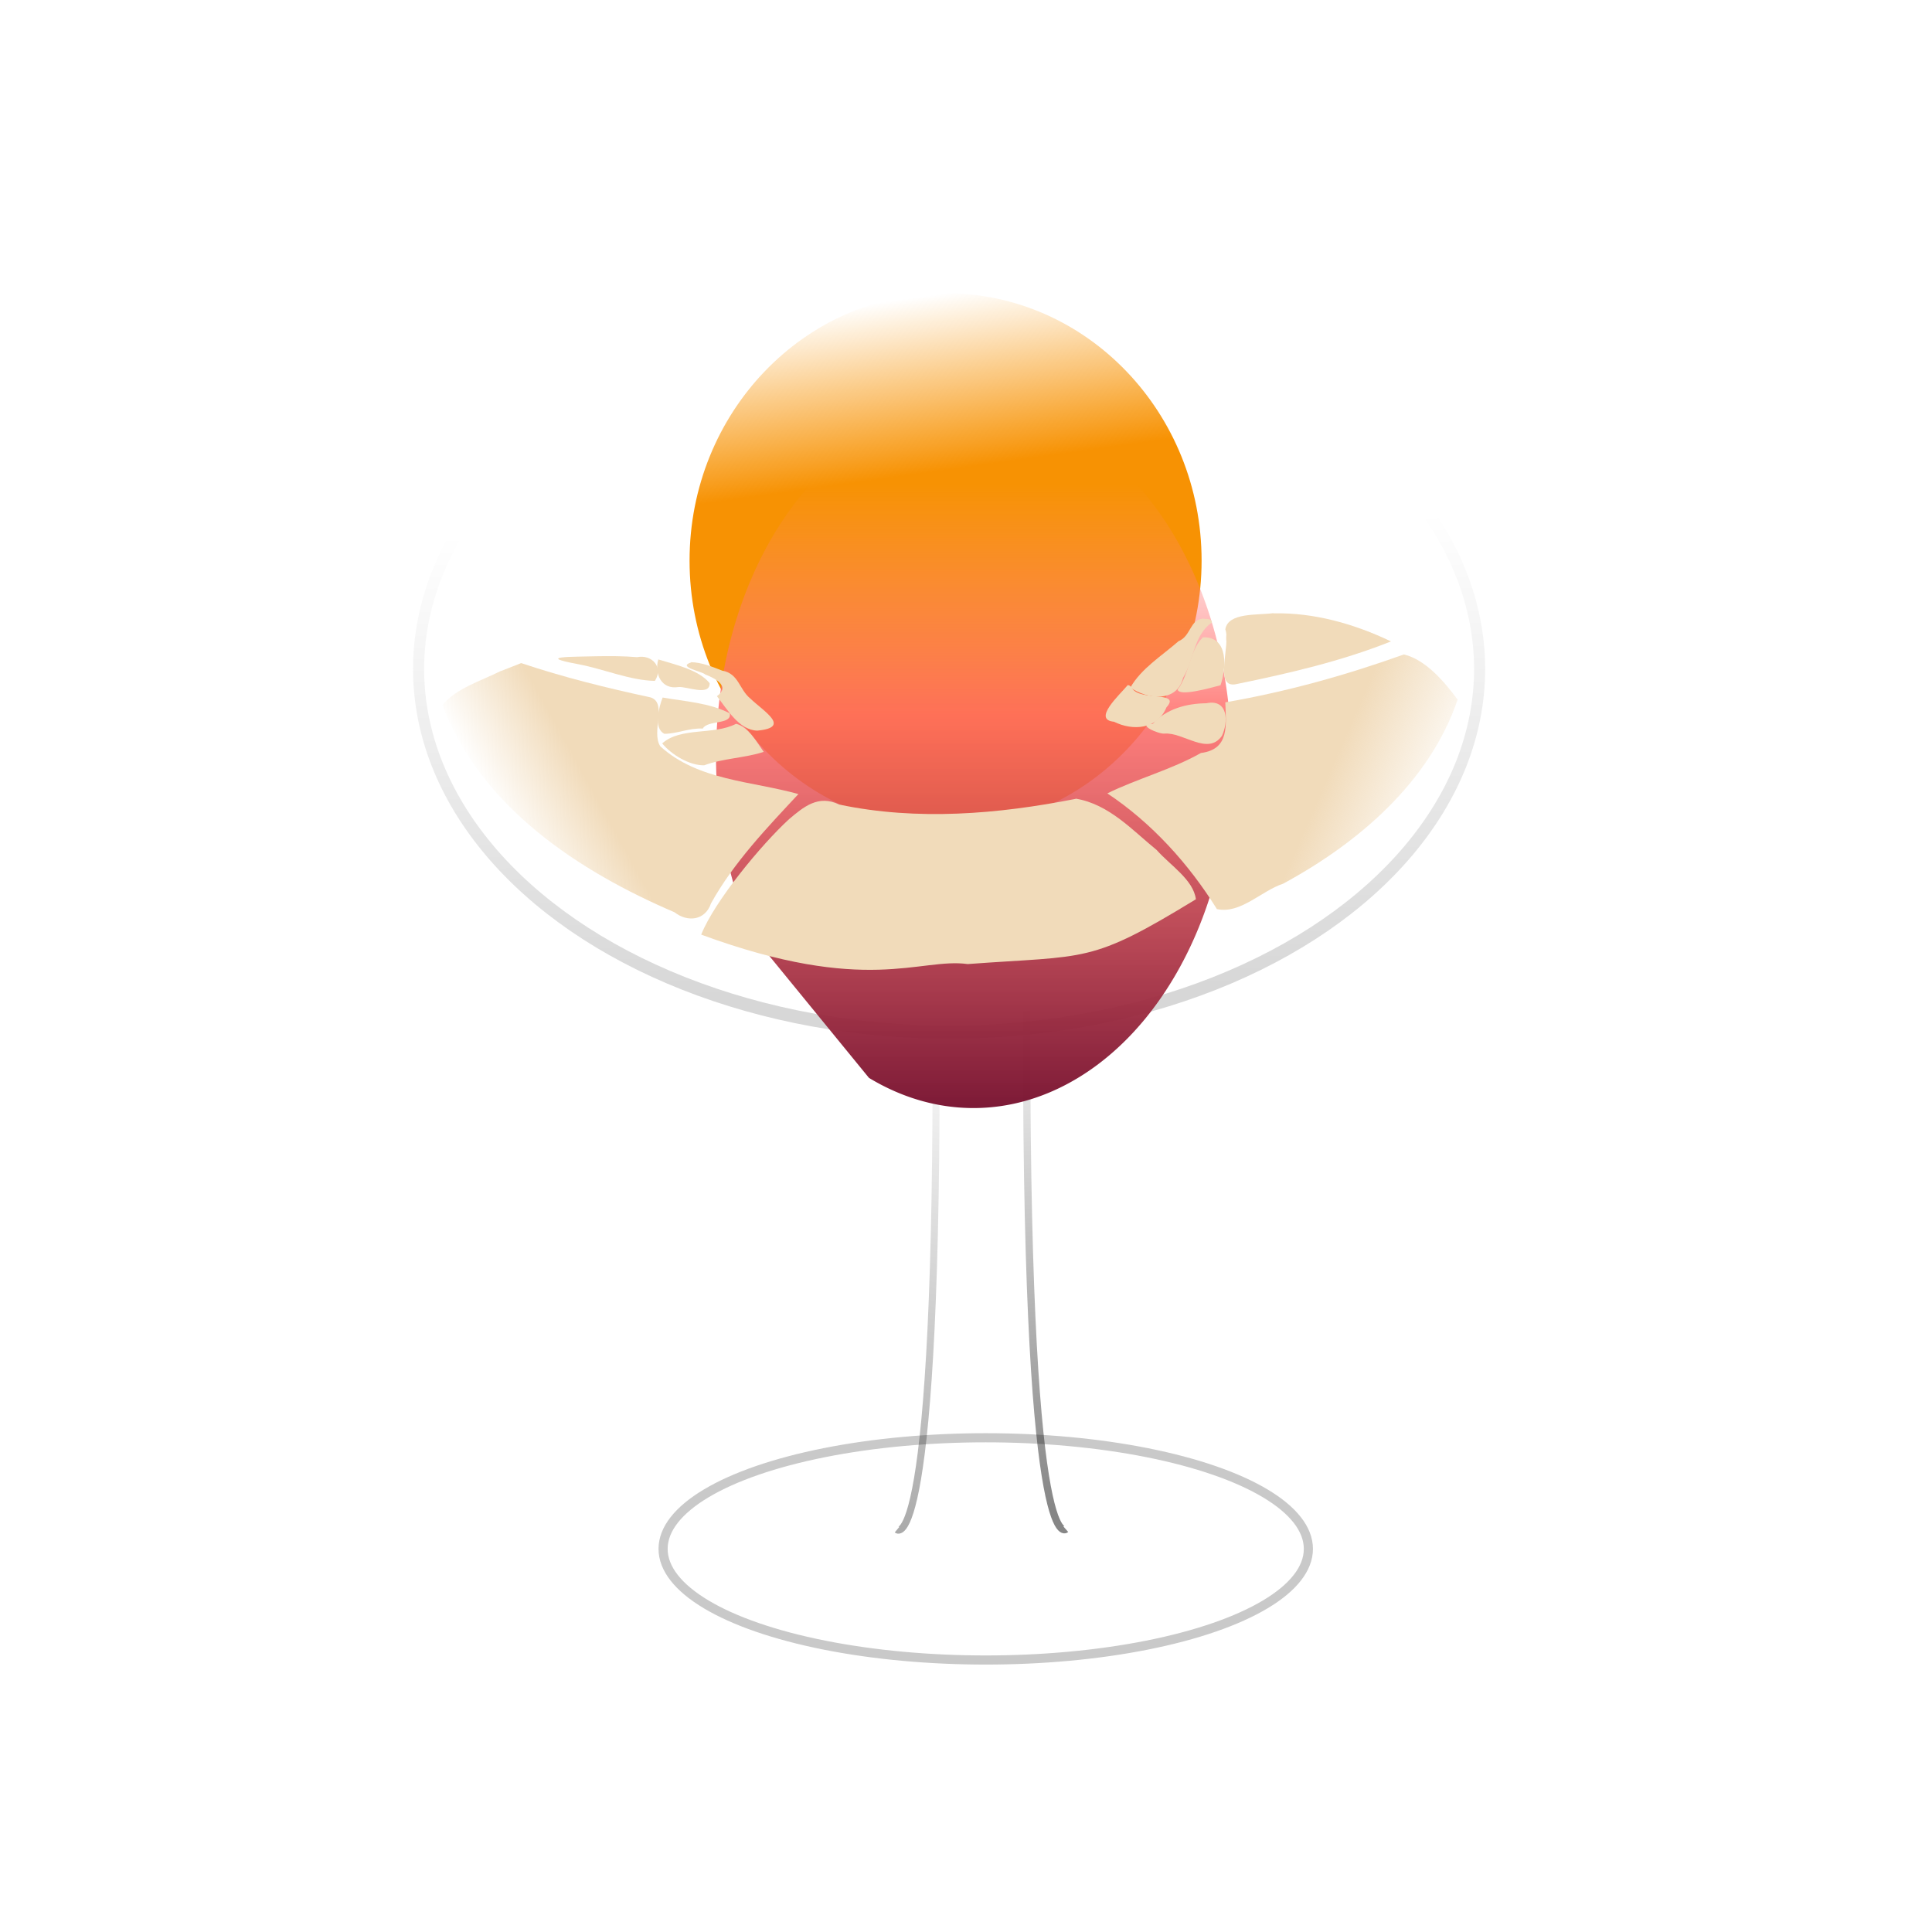 <?xml version="1.0" encoding="UTF-8" standalone="no"?>
<!-- Created with Inkscape (http://www.inkscape.org/) -->

<svg
   xmlns:osb="http://www.openswatchbook.org/uri/2009/osb"
   xmlns:dc="http://purl.org/dc/elements/1.1/"
   xmlns:cc="http://creativecommons.org/ns#"
   xmlns:rdf="http://www.w3.org/1999/02/22-rdf-syntax-ns#"
   xmlns:svg="http://www.w3.org/2000/svg"
   xmlns="http://www.w3.org/2000/svg"
   xmlns:xlink="http://www.w3.org/1999/xlink"
   xmlns:sodipodi="http://sodipodi.sourceforge.net/DTD/sodipodi-0.dtd"
   xmlns:inkscape="http://www.inkscape.org/namespaces/inkscape"
   width="32"
   height="32"
   viewBox="0 0 8.467 8.467"
   version="1.1"
   id="svg8"
   inkscape:version="0.92.4 (5da689c313, 2019-01-14)"
   sodipodi:docname="peche melba bis.svg">
  <defs
     id="defs2">
    <linearGradient
       inkscape:collect="always"
       id="linearGradient9188">
      <stop
         style="stop-color:#f79203;stop-opacity:1;"
         offset="0"
         id="stop9184" />
      <stop
         style="stop-color:#f79203;stop-opacity:0;"
         offset="1"
         id="stop9186" />
    </linearGradient>
    <linearGradient
       inkscape:collect="always"
       id="linearGradient9140">
      <stop
         style="stop-color:#000000;stop-opacity:1;"
         offset="0"
         id="stop9136" />
      <stop
         style="stop-color:#000000;stop-opacity:0;"
         offset="1"
         id="stop9138" />
    </linearGradient>
    <linearGradient
       id="linearGradient9039"
       inkscape:collect="always">
      <stop
         id="stop9035"
         offset="0"
         style="stop-color:#000000;stop-opacity:0.474" />
      <stop
         id="stop9037"
         offset="1"
         style="stop-color:#000000;stop-opacity:0;" />
    </linearGradient>
    <linearGradient
       inkscape:collect="always"
       id="linearGradient9015">
      <stop
         style="stop-color:#000000;stop-opacity:0.393"
         offset="0"
         id="stop9011" />
      <stop
         style="stop-color:#000000;stop-opacity:0;"
         offset="1"
         id="stop9013" />
    </linearGradient>
    <linearGradient
       inkscape:collect="always"
       id="linearGradient8831">
      <stop
         style="stop-color:#f1dbba;stop-opacity:1;"
         offset="0"
         id="stop8827" />
      <stop
         style="stop-color:#f1dbba;stop-opacity:0;"
         offset="1"
         id="stop8829" />
    </linearGradient>
    <linearGradient
       inkscape:collect="always"
       id="linearGradient8823">
      <stop
         style="stop-color:#f1dbba;stop-opacity:1;"
         offset="0"
         id="stop8819" />
      <stop
         style="stop-color:#f1dbba;stop-opacity:0;"
         offset="1"
         id="stop8821" />
    </linearGradient>
    <linearGradient
       inkscape:collect="always"
       id="linearGradient8183">
      <stop
         style="stop-color:#5b0025;stop-opacity:1"
         offset="0"
         id="stop8179" />
      <stop
         id="stop8189"
         offset="0.672"
         style="stop-color:#ff6a66;stop-opacity:0.857" />
      <stop
         style="stop-color:#ff8f91;stop-opacity:0"
         offset="1"
         id="stop8181" />
    </linearGradient>
    <linearGradient
       id="linearGradient4524"
       osb:paint="solid">
      <stop
         style="stop-color:#000000;stop-opacity:0.158;"
         offset="0"
         id="stop4522" />
    </linearGradient>
    <linearGradient
       inkscape:collect="always"
       xlink:href="#linearGradient4524"
       id="linearGradient4526"
       x1="1.473"
       y1="291.98"
       x2="5.59"
       y2="291.98"
       gradientUnits="userSpaceOnUse"
       gradientTransform="matrix(1.604,0,0,1.704,-1.515,-205.308)" />
    <filter
       style="color-interpolation-filters:sRGB;"
       inkscape:label="Roughen"
       id="filter8177">
      <feTurbulence
         type="fractalNoise"
         numOctaves="1"
         seed="47"
         baseFrequency="0.782 0.34"
         result="turbulence"
         id="feTurbulence8173" />
      <feDisplacementMap
         in="SourceGraphic"
         in2="turbulence"
         scale="2"
         yChannelSelector="G"
         xChannelSelector="R"
         id="feDisplacementMap8175" />
    </filter>
    <linearGradient
       inkscape:collect="always"
       xlink:href="#linearGradient8183"
       id="linearGradient8191"
       gradientUnits="userSpaceOnUse"
       x1="293.389"
       y1="-4.477"
       x2="291.173"
       y2="-4.477" />
    <linearGradient
       inkscape:collect="always"
       xlink:href="#linearGradient8823"
       id="linearGradient8825"
       x1="10.186"
       y1="16.17"
       x2="8.797"
       y2="16.936"
       gradientUnits="userSpaceOnUse"
       gradientTransform="matrix(0.265,0,0,0.265,-0.199,287.535)" />
    <linearGradient
       inkscape:collect="always"
       xlink:href="#linearGradient8831"
       id="linearGradient8833"
       x1="23.011"
       y1="15.906"
       x2="24.9"
       y2="16.727"
       gradientUnits="userSpaceOnUse"
       gradientTransform="matrix(0.265,0,0,0.265,-0.199,287.535)" />
    <meshgradient
       inkscape:collect="always"
       id="meshgradient8957"
       gradientUnits="userSpaceOnUse"
       x="2.748"
       y="291.617"
       gradientTransform="translate(-0.199,-0.999)">
      <meshrow
         id="meshrow8959">
        <meshpatch
           id="meshpatch8961">
          <stop
             path="c 0.894,-0.24  2.343,-0.24  3.236,0"
             style="stop-color:#ffffff;stop-opacity:1"
             id="stop8963" />
          <stop
             path="c 0.894,0.24  0.894,0.628  0,0.867"
             style="stop-color:#3c0c17;stop-opacity:0"
             id="stop8965" />
          <stop
             path="c -0.894,0.24  -2.343,0.24  -3.236,0"
             style="stop-color:#ffffff;stop-opacity:1"
             id="stop8967" />
          <stop
             path="c -0.894,-0.24  -0.894,-0.628  -8.88178e-16,-0.867"
             style="stop-color:#3c0c17;stop-opacity:0.01"
             id="stop8969" />
        </meshpatch>
      </meshrow>
    </meshgradient>
    <linearGradient
       inkscape:collect="always"
       xlink:href="#linearGradient9039"
       id="linearGradient9017"
       x1="4.61"
       y1="295.514"
       x2="4.44"
       y2="293.757"
       gradientUnits="userSpaceOnUse"
       gradientTransform="matrix(1,0,0,1.349,0.061,-103.502)" />
    <linearGradient
       inkscape:collect="always"
       xlink:href="#linearGradient9015"
       id="linearGradient9033"
       x1="3.662"
       y1="295.847"
       x2="4.041"
       y2="293.759"
       gradientUnits="userSpaceOnUse"
       gradientTransform="matrix(1,0,0,1.276,0.061,-81.877)" />
    <linearGradient
       inkscape:collect="always"
       xlink:href="#linearGradient9140"
       id="linearGradient9142"
       x1="4.241"
       y1="293.63"
       x2="4.202"
       y2="291.653"
       gradientUnits="userSpaceOnUse" />
    <linearGradient
       inkscape:collect="always"
       xlink:href="#linearGradient9188"
       id="linearGradient9190"
       x1="4.555"
       y1="291.096"
       x2="5.316"
       y2="290.99"
       gradientUnits="userSpaceOnUse"
       gradientTransform="translate(-295.134,-286.846)" />
  </defs>
  <sodipodi:namedview
     id="base"
     pagecolor="#ffffff"
     bordercolor="#666666"
     borderopacity="1.0"
     inkscape:pageopacity="0.0"
     inkscape:pageshadow="2"
     inkscape:zoom="15.839192"
     inkscape:cx="17.253261"
     inkscape:cy="19.088134"
     inkscape:document-units="mm"
     inkscape:current-layer="layer1"
     showgrid="false"
     units="px"
     inkscape:window-width="1366"
     inkscape:window-height="705"
     inkscape:window-x="-8"
     inkscape:window-y="-8"
     inkscape:window-maximized="1" />
  <g
     inkscape:label="Calque 1"
     inkscape:groupmode="layer"
     id="layer1"
     transform="translate(0,-288.533)">
    <a
       id="a4534"
       transform="matrix(0.883,0,0,1.045,0.495,-13.951)">
      <ellipse
         ry="1.523"
         rx="2.633"
         cy="292.264"
         cx="4.15"
         id="path4518"
         style="opacity:1;fill:none;fill-opacity:1;fill-rule:nonzero;stroke:url(#linearGradient9142);stroke-width:0.055;stroke-linecap:butt;stroke-linejoin:miter;stroke-miterlimit:4;stroke-dasharray:none;stroke-opacity:0.158;paint-order:fill markers stroke" />
    </a>
    <ellipse
       style="opacity:1;fill:none;fill-opacity:1;fill-rule:nonzero;stroke:#000000;stroke-width:0.04;stroke-linecap:butt;stroke-linejoin:miter;stroke-miterlimit:4;stroke-dasharray:none;stroke-opacity:0.214;paint-order:fill markers stroke"
       id="path4520"
       cx="4.32"
       cy="295.321"
       rx="1.414"
       ry="0.487" />
    <ellipse
       style="opacity:1;fill:none;fill-opacity:1;fill-rule:nonzero;stroke:url(#meshgradient8957);stroke-width:0.1;stroke-linecap:butt;stroke-linejoin:miter;stroke-miterlimit:4;stroke-dasharray:none;stroke-opacity:1;paint-order:fill markers stroke"
       id="path4532"
       cx="4.167"
       cy="291.052"
       rx="2.288"
       ry="0.613" />
    <path
       style="fill:none;stroke:url(#linearGradient9017);stroke-width:0.032;stroke-linecap:butt;stroke-linejoin:miter;stroke-miterlimit:4;stroke-dasharray:none;stroke-opacity:1"
       d="m 4.5,292.865 c -0.012,2.531 0.171,2.37 0.171,2.37"
       id="path4568"
       inkscape:connector-curvature="0"
       sodipodi:nodetypes="cc" />
    <ellipse
       style="opacity:1;fill:url(#linearGradient9190);fill-opacity:1;fill-rule:nonzero;stroke:none;stroke-width:0.062;stroke-linecap:butt;stroke-linejoin:miter;stroke-miterlimit:4;stroke-dasharray:none;stroke-opacity:1;paint-order:fill markers stroke"
       id="path4585"
       cx="-290.99"
       cy="4.144"
       rx="1.172"
       ry="1.122"
       transform="rotate(-90)" />
    <path
       style="fill:none;stroke:#f1dbba;stroke-width:0;stroke-linecap:butt;stroke-linejoin:miter;stroke-miterlimit:4;stroke-dasharray:none;stroke-opacity:0"
       d="m 3.073,292.63 c 0.715,-1.427 2.042,-0.645 2.261,-0.026"
       id="path4591"
       inkscape:connector-curvature="0"
       sodipodi:nodetypes="cc" />
    <path
       style="fill:none;stroke:url(#linearGradient9033);stroke-width:0.031;stroke-linecap:butt;stroke-linejoin:miter;stroke-miterlimit:4;stroke-dasharray:none;stroke-opacity:1"
       d="m 4.102,292.995 c 0.012,2.394 -0.171,2.242 -0.171,2.242"
       id="path4568-2"
       inkscape:connector-curvature="0"
       sodipodi:nodetypes="cc" />
    <path
       style="fill:none;stroke:#f1dbba;stroke-width:0.042;stroke-linecap:butt;stroke-linejoin:miter;stroke-miterlimit:4;stroke-dasharray:none;stroke-opacity:0"
       d="m 4.608,292.007 c 0.715,-1.457 1.858,-0.658 2.077,-0.026"
       id="path4591-0"
       inkscape:connector-curvature="0"
       sodipodi:nodetypes="cc" />
    <path
       style="fill:none;stroke:#f1dbba;stroke-width:0.042;stroke-linecap:butt;stroke-linejoin:miter;stroke-miterlimit:4;stroke-dasharray:none;stroke-opacity:0"
       d="m 1.568,292.041 c 0.389,-0.924 1.739,-0.858 2.078,-0.025"
       id="path4591-9"
       inkscape:connector-curvature="0"
       sodipodi:nodetypes="cc" />
    <path
       style="opacity:1;fill:url(#linearGradient8191);fill-opacity:1;fill-rule:nonzero;stroke:none;stroke-width:0.062;stroke-linecap:butt;stroke-linejoin:miter;stroke-miterlimit:4;stroke-dasharray:none;stroke-opacity:1;paint-order:fill markers stroke;filter:url(#filter8177)"
       id="path4585-1-8"
       transform="matrix(0,1.402,-1.007,0,-0.123,-117.567)"
       sodipodi:type="arc"
       sodipodi:cx="292.02209"
       sodipodi:cy="-4.3598342"
       sodipodi:rx="1.0988472"
       sodipodi:ry="1.1215103"
       sodipodi:start="1.0414377"
       sodipodi:end="0.41807762"
       sodipodi:open="true"
       d="m 292.577,-3.392 a 1.099,1.122 0 0 1 -1.406,-0.258 1.099,1.122 0 0 1 0.032,-1.457 1.099,1.122 0 0 1 1.416,-0.194 1.099,1.122 0 0 1 0.408,1.397" />
    <path
       style="opacity:1;fill:url(#linearGradient8825);fill-opacity:1;fill-rule:nonzero;stroke:none;stroke-width:0.021;stroke-linecap:butt;stroke-linejoin:miter;stroke-miterlimit:4;stroke-dasharray:none;stroke-opacity:1;paint-order:fill markers stroke"
       d="m 2.194,291.474 c -0.086,0.043 -0.196,0.076 -0.255,0.149 0.167,0.445 0.596,0.728 1.017,0.908 0.057,0.045 0.135,0.036 0.16,-0.039 0.1,-0.18 0.246,-0.332 0.383,-0.479 -0.203,-0.057 -0.44,-0.059 -0.605,-0.209 -0.042,-0.063 0.033,-0.192 -0.044,-0.215 -0.191,-0.041 -0.381,-0.088 -0.566,-0.15 -0.03,0.012 -0.059,0.023 -0.089,0.035 z"
       id="path8205"
       inkscape:connector-curvature="0" />
    <path
       style="opacity:1;fill:#f1dbba;fill-opacity:1;fill-rule:nonzero;stroke:#f1dbba;stroke-width:0;stroke-linecap:butt;stroke-linejoin:miter;stroke-miterlimit:4;stroke-dasharray:none;stroke-opacity:0;paint-order:fill markers stroke"
       d="m 4.714,292.034 c -0.339,0.067 -0.694,0.097 -1.036,0.025 -0.092,-0.045 -0.157,0.011 -0.22,0.064 -0.122,0.112 -0.327,0.36 -0.385,0.506 0.726,0.267 0.958,0.1 1.168,0.129 0.528,-0.039 0.534,6.2e-4 1,-0.284 -0.011,-0.086 -0.113,-0.149 -0.172,-0.216 -0.104,-0.084 -0.208,-0.201 -0.355,-0.225 z"
       id="path8207"
       inkscape:connector-curvature="0"
       sodipodi:nodetypes="ccccccccc" />
    <path
       style="opacity:1;fill:url(#linearGradient8833);fill-opacity:1;fill-rule:nonzero;stroke:none;stroke-width:0.021;stroke-linecap:butt;stroke-linejoin:miter;stroke-miterlimit:4;stroke-dasharray:none;stroke-opacity:1;paint-order:fill markers stroke"
       d="m 6.153,291.401 c -0.254,0.091 -0.516,0.164 -0.783,0.21 0.003,0.099 0.02,0.206 -0.107,0.222 -0.129,0.073 -0.283,0.114 -0.41,0.177 0.195,0.13 0.357,0.309 0.48,0.507 0.103,0.023 0.195,-0.08 0.29,-0.111 0.329,-0.178 0.642,-0.445 0.765,-0.807 -0.057,-0.077 -0.139,-0.175 -0.236,-0.198 z"
       id="path8209"
       inkscape:connector-curvature="0" />
    <path
       style="opacity:1;fill:#f1dbba;fill-opacity:1;fill-rule:nonzero;stroke:none;stroke-width:0.021;stroke-linecap:butt;stroke-linejoin:miter;stroke-miterlimit:4;stroke-dasharray:none;stroke-opacity:1;paint-order:fill markers stroke"
       d="m 5.581,291.22 c -0.069,0.01 -0.199,-0.004 -0.211,0.071 0.025,0.07 -0.054,0.263 0.049,0.24 0.229,-0.047 0.459,-0.1 0.677,-0.187 -0.161,-0.077 -0.337,-0.127 -0.516,-0.123 z"
       id="path8211"
       inkscape:connector-curvature="0" />
    <path
       style="opacity:1;fill:#f1dbba;fill-opacity:1;fill-rule:nonzero;stroke:none;stroke-width:0.021;stroke-linecap:butt;stroke-linejoin:miter;stroke-miterlimit:4;stroke-dasharray:none;stroke-opacity:1;paint-order:fill markers stroke"
       d="m 5.274,291.244 c -0.06,0.003 -0.054,0.077 -0.109,0.099 -0.072,0.063 -0.164,0.12 -0.211,0.203 0.073,0.052 0.204,0.068 0.231,-0.043 0.049,-0.079 0.045,-0.185 0.126,-0.242 0.001,-0.017 -0.025,-0.016 -0.036,-0.016 z"
       id="path8221"
       inkscape:connector-curvature="0" />
    <path
       style="opacity:1;fill:#f1dbba;fill-opacity:1;fill-rule:nonzero;stroke:none;stroke-width:0.021;stroke-linecap:butt;stroke-linejoin:miter;stroke-miterlimit:4;stroke-dasharray:none;stroke-opacity:1;paint-order:fill markers stroke"
       d="m 4.941,291.537 c -0.034,0.041 -0.155,0.15 -0.059,0.159 0.082,0.041 0.19,0.034 0.23,-0.063 0.066,-0.073 -0.114,-0.026 -0.15,-0.083 -0.005,-0.006 -0.011,-0.016 -0.021,-0.014 z"
       id="path8223"
       inkscape:connector-curvature="0" />
    <path
       style="opacity:1;fill:#f1dbba;fill-opacity:1;fill-rule:nonzero;stroke:none;stroke-width:0.021;stroke-linecap:butt;stroke-linejoin:miter;stroke-miterlimit:4;stroke-dasharray:none;stroke-opacity:1;paint-order:fill markers stroke"
       d="m 3.226,291.705 c -0.098,0.051 -0.242,0.013 -0.324,0.086 0.041,0.05 0.12,0.097 0.184,0.096 0.083,-0.031 0.18,-0.032 0.261,-0.059 -0.031,-0.043 -0.066,-0.109 -0.121,-0.123 z"
       id="path8227"
       inkscape:connector-curvature="0" />
    <path
       style="opacity:1;fill:#f1dbba;fill-opacity:1;fill-rule:nonzero;stroke:none;stroke-width:0.021;stroke-linecap:butt;stroke-linejoin:miter;stroke-miterlimit:4;stroke-dasharray:none;stroke-opacity:1;paint-order:fill markers stroke"
       d="m 2.885,291.423 c -0.018,0.062 0.013,0.133 0.088,0.121 0.035,-0.004 0.139,0.042 0.137,-0.017 -0.047,-0.059 -0.154,-0.082 -0.225,-0.104 z"
       id="path8229"
       inkscape:connector-curvature="0" />
    <path
       style="opacity:1;fill:#f1dbba;fill-opacity:1;fill-rule:nonzero;stroke:none;stroke-width:0.021;stroke-linecap:butt;stroke-linejoin:miter;stroke-miterlimit:4;stroke-dasharray:none;stroke-opacity:1;paint-order:fill markers stroke"
       d="m 2.904,291.59 c -0.016,0.041 -0.042,0.135 0.008,0.159 0.059,-8.7e-4 0.107,-0.026 0.168,-0.023 0.021,-0.039 0.129,-0.015 0.118,-0.067 -0.089,-0.046 -0.197,-0.052 -0.294,-0.069 z"
       id="path8231"
       inkscape:connector-curvature="0" />
    <path
       style="opacity:1;fill:#f1dbba;fill-opacity:1;fill-rule:nonzero;stroke:none;stroke-width:0.021;stroke-linecap:butt;stroke-linejoin:miter;stroke-miterlimit:4;stroke-dasharray:none;stroke-opacity:1;paint-order:fill markers stroke"
       d="m 3.029,291.436 c -0.063,0.02 0.048,0.039 0.062,0.053 0.049,0.019 0.109,0.053 0.051,0.095 0.044,0.056 0.097,0.149 0.177,0.151 0.15,-0.014 0.028,-0.084 -0.031,-0.141 -0.049,-0.04 -0.05,-0.109 -0.123,-0.122 -0.044,-0.017 -0.089,-0.036 -0.137,-0.037 z"
       id="path8233"
       inkscape:connector-curvature="0" />
    <path
       style="opacity:1;fill:#f1dbba;fill-opacity:1;fill-rule:nonzero;stroke:none;stroke-width:0.021;stroke-linecap:butt;stroke-linejoin:miter;stroke-miterlimit:4;stroke-dasharray:none;stroke-opacity:1;paint-order:fill markers stroke"
       d="m 5.287,291.615 c -0.088,9e-4 -0.176,0.025 -0.235,0.09 -0.076,0.001 0.026,0.046 0.051,0.043 0.083,-0.007 0.19,0.098 0.252,0.01 0.029,-0.061 0.028,-0.163 -0.068,-0.143 z"
       id="path8237"
       inkscape:connector-curvature="0" />
    <path
       style="opacity:1;fill:#f1dbba;fill-opacity:1;fill-rule:nonzero;stroke:none;stroke-width:0.021;stroke-linecap:butt;stroke-linejoin:miter;stroke-miterlimit:4;stroke-dasharray:none;stroke-opacity:1;paint-order:fill markers stroke"
       d="m 5.579,291.226 c -0.081,0.001 -0.22,0.003 -0.204,0.121 0.01,0.052 -0.031,0.138 0.017,0.175 0.224,-0.031 0.447,-0.093 0.661,-0.168 0.035,-0.04 -0.152,-0.079 -0.214,-0.097 -0.085,-0.018 -0.172,-0.031 -0.259,-0.031 z"
       id="path8239"
       inkscape:connector-curvature="0" />
    <path
       style="opacity:1;fill:#f1dbba;fill-opacity:1;fill-rule:nonzero;stroke:none;stroke-width:0.021;stroke-linecap:butt;stroke-linejoin:miter;stroke-miterlimit:4;stroke-dasharray:none;stroke-opacity:1;paint-order:fill markers stroke"
       d="m 5.273,291.325 c -0.06,0.056 -0.06,0.162 -0.112,0.23 0.007,0.031 0.136,-0.005 0.188,-0.019 0.024,-0.071 0.038,-0.213 -0.076,-0.21 z"
       id="path8241"
       inkscape:connector-curvature="0" />
    <path
       style="opacity:1;fill:#f1dbba;fill-opacity:1;fill-rule:nonzero;stroke:none;stroke-width:0.021;stroke-linecap:butt;stroke-linejoin:miter;stroke-miterlimit:4;stroke-dasharray:none;stroke-opacity:1;paint-order:fill markers stroke"
       d="m 2.614,291.409 c -0.103,0.003 -0.273,-8.2e-4 -0.079,0.035 0.111,0.021 0.226,0.071 0.335,0.073 0.039,-0.059 -0.012,-0.117 -0.078,-0.104 -0.059,-0.005 -0.119,-0.005 -0.179,-0.004 z"
       id="path8243"
       inkscape:connector-curvature="0" />
  </g>
</svg>
